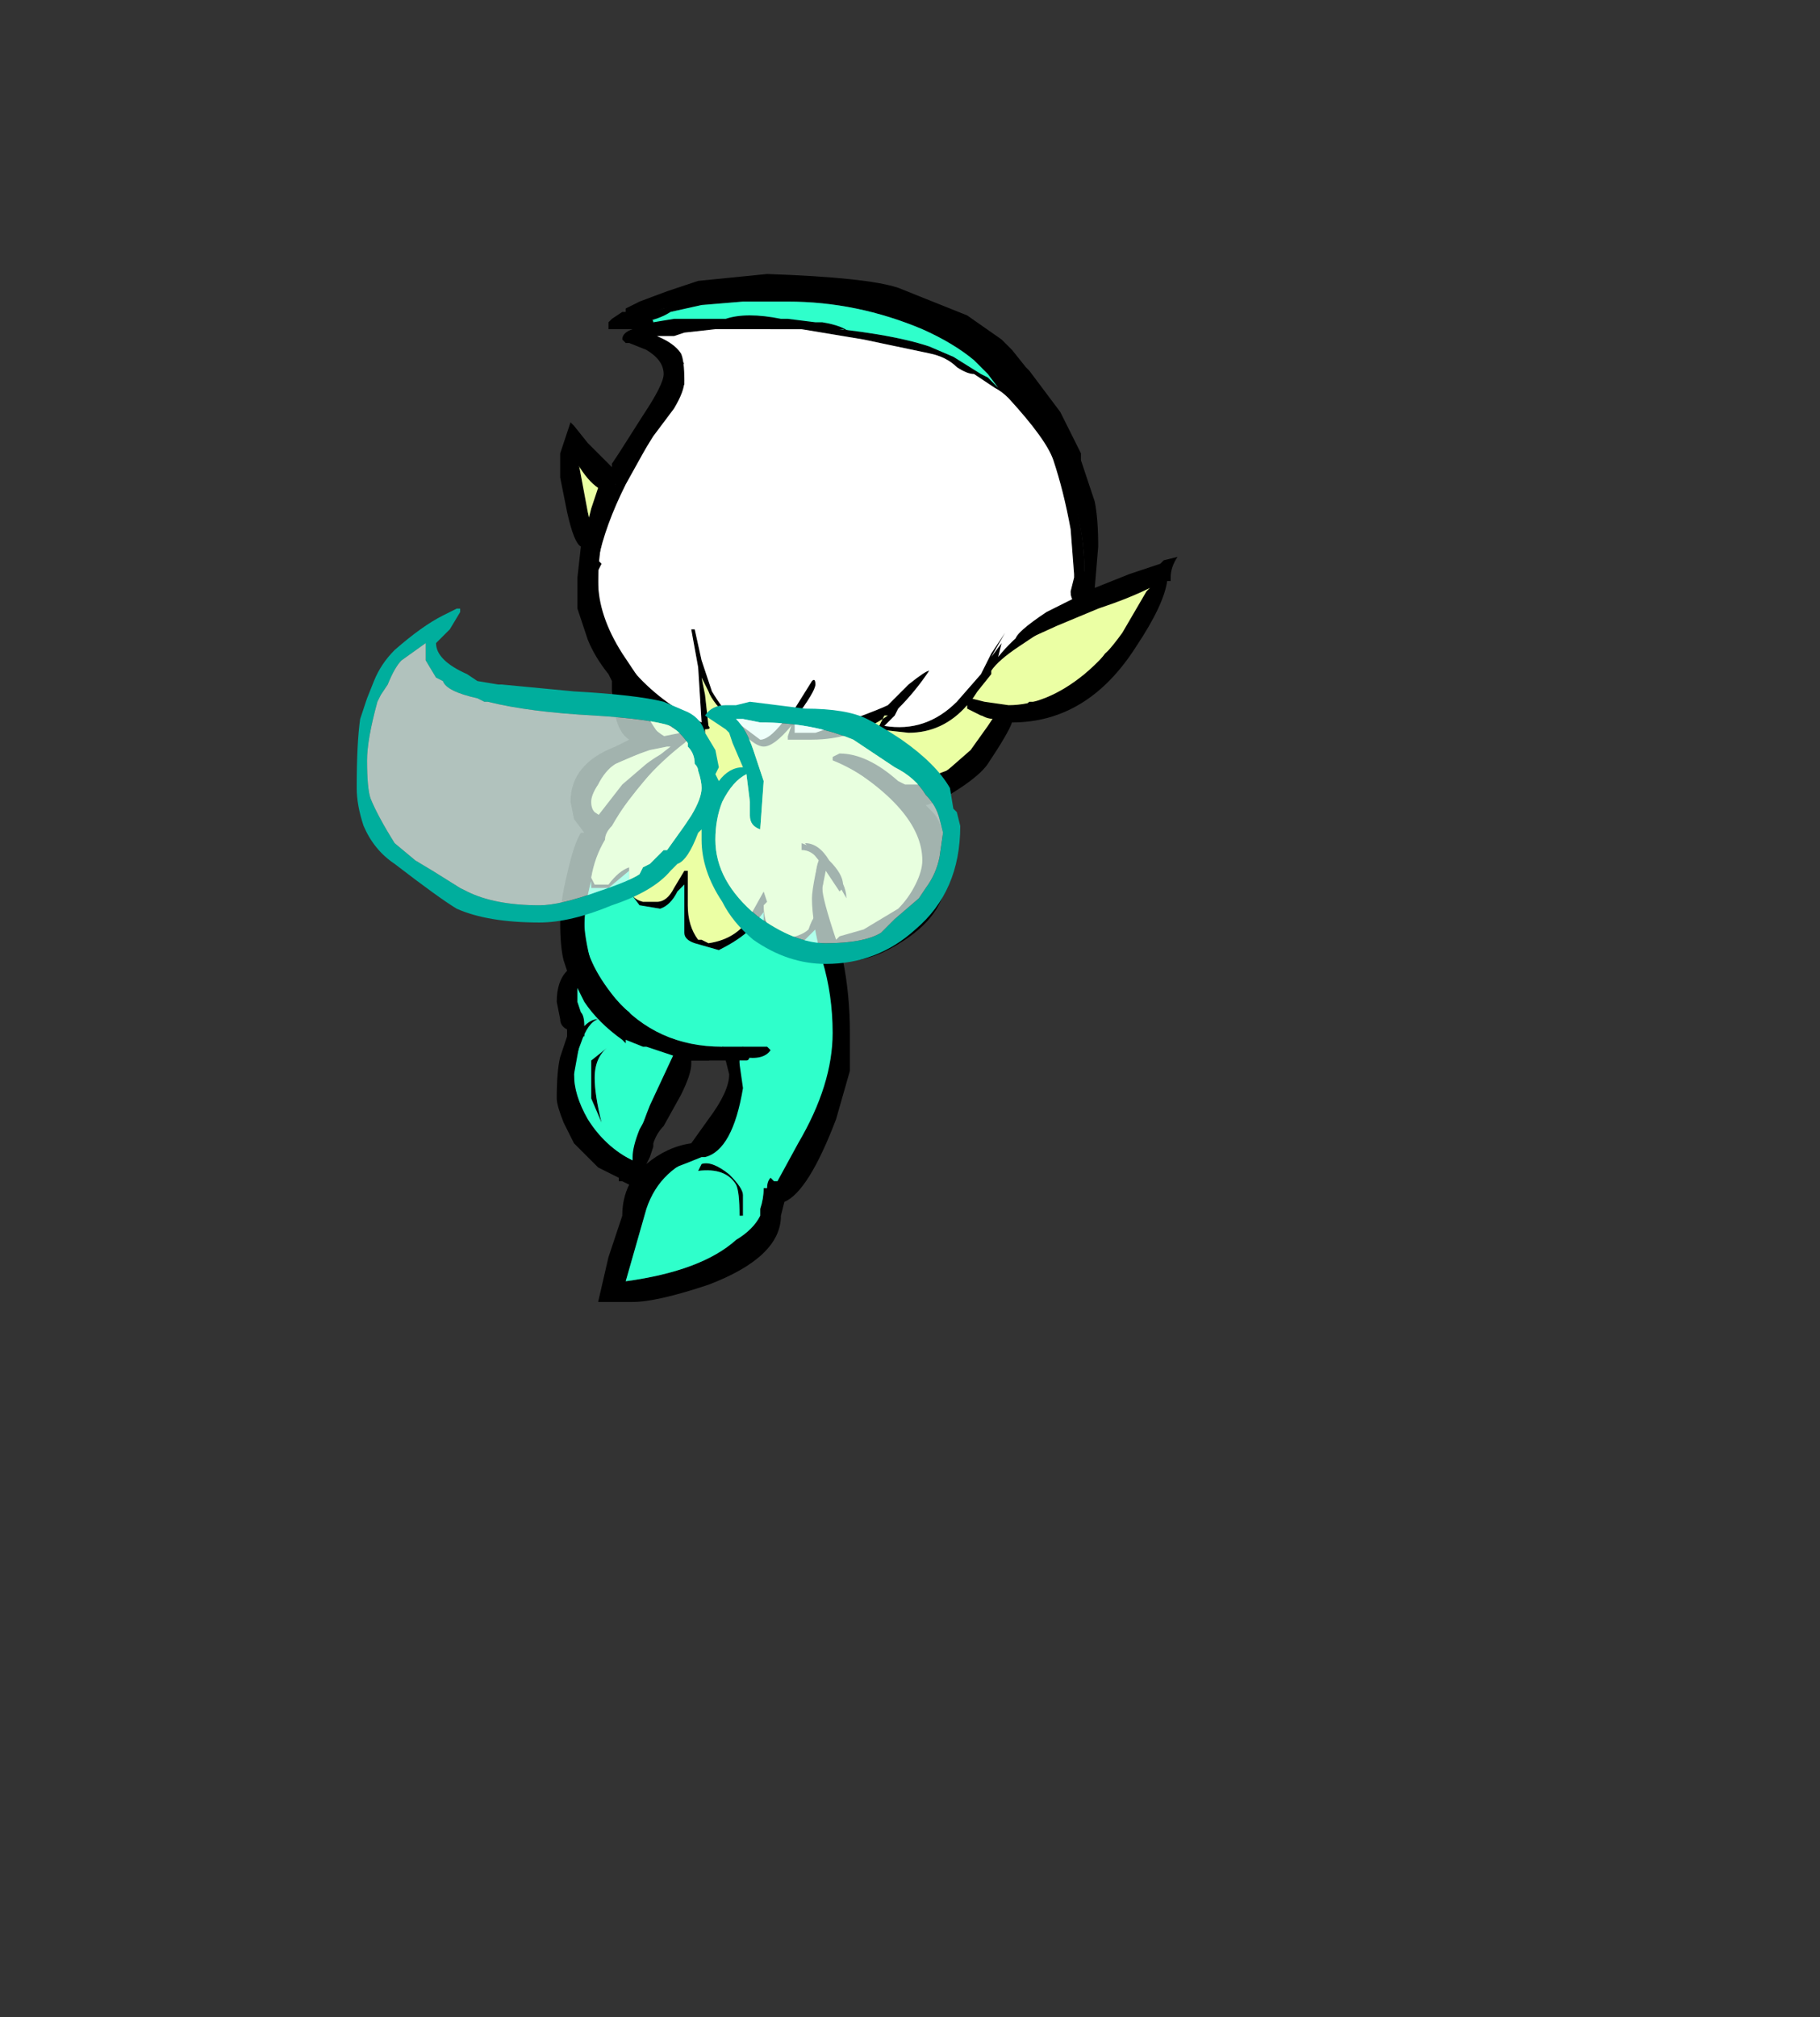 <?xml version="1.0" encoding="UTF-8" standalone="no"?>
<svg xmlns:ffdec="https://www.free-decompiler.com/flash" xmlns:xlink="http://www.w3.org/1999/xlink" ffdec:objectType="frame" height="204.65px" width="184.7px" xmlns="http://www.w3.org/2000/svg">
  <rect width="100%" height="100%" fill="#333333" stroke="none"/>
  <g transform="matrix(1.0, 0.0, 0.0, 1.0, 69.9, 87.85)">
    <use ffdec:characterId="763" ffdec:characterName="a_FairySpin5" height="104.3" transform="matrix(1.0, 0.0, 0.0, 1.0, -33.7, -60.05)" width="83.3" xlink:href="#sprite0"/>
  </g>
  <defs>
    <g id="sprite0" transform="matrix(1.0, 0.0, 0.0, 1.0, 35.0, 47.25)">
      <use ffdec:characterId="762" height="14.9" transform="matrix(7.0, 0.0, 0.0, 7.0, -35.0, -47.25)" width="11.9" xlink:href="#shape0"/>
    </g>
    <g id="shape0" transform="matrix(1.0, 0.0, 0.0, 1.0, 5.0, 6.75)">
      <path d="M-0.85 -6.05 L-0.9 -6.1 -0.9 -6.15 Q-0.65 -6.2 -0.3 -6.35 0.15 -6.45 1.25 -6.5 2.6 -6.4 3.2 -6.1 L3.65 -5.85 3.55 -5.95 Q4.05 -5.65 4.5 -5.15 5.0 -4.65 5.15 -4.25 5.55 -3.25 5.55 -2.45 L5.55 -2.1 5.5 -2.1 5.5 -2.05 5.55 -2.05 Q5.8 -2.2 6.55 -2.4 6.6 -2.5 6.7 -2.5 L6.7 -2.35 Q6.7 -1.95 6.0 -1.2 5.25 -0.35 4.6 -0.35 L4.5 -0.35 Q4.5 -0.2 4.45 -0.3 L4.35 -0.25 Q4.15 0.1 4.0 0.3 3.7 0.65 2.9 0.8 L3.05 0.95 Q3.35 1.35 3.35 1.75 L3.35 2.0 3.3 2.05 3.3 2.1 3.2 2.2 3.2 2.25 2.6 2.85 2.55 2.8 2.5 2.8 Q2.4 2.85 2.35 2.9 L1.9 3.0 1.95 3.15 Q2.1 3.75 2.1 4.2 2.1 5.0 1.85 5.55 1.6 6.25 0.95 6.9 0.85 7.2 0.55 7.4 0.0 7.9 -1.15 8.05 L-1.25 7.95 -1.15 7.7 -1.05 7.35 Q-1.0 7.0 -0.95 6.8 -0.85 6.5 -0.65 6.25 -0.35 5.95 -0.05 5.9 L0.05 5.95 0.4 5.25 Q0.55 4.9 0.5 4.65 L-0.15 4.65 -0.3 4.6 -0.6 5.25 Q-0.9 5.95 -0.9 6.2 L-0.95 6.25 Q-1.5 6.05 -1.75 5.6 -1.95 5.25 -1.95 4.85 -1.95 4.6 -1.85 4.35 L-1.75 4.2 Q-1.85 4.1 -1.85 4.0 L-1.9 3.8 -1.85 3.55 Q-1.85 3.5 -1.8 3.45 -1.75 3.4 -1.7 3.35 -1.8 3.05 -1.8 2.75 -1.8 2.0 -1.5 1.35 L-1.55 1.35 Q-1.7 1.15 -1.7 1.1 -1.7 0.65 -1.5 0.4 -1.25 0.15 -0.65 0.05 -0.8 -0.15 -0.9 -0.4 L-1.0 -0.7 Q-1.25 -1.0 -1.3 -1.15 L-1.5 -1.7 Q-1.65 -2.1 -1.65 -2.25 L-1.6 -2.6 -1.7 -2.9 -1.85 -3.45 -1.85 -4.1 -1.8 -4.1 -1.65 -3.3 -1.55 -2.85 Q-1.5 -3.15 -1.35 -3.5 L-1.6 -3.85 -1.75 -4.15 -1.5 -3.85 -1.3 -3.6 -1.2 -3.8 Q-0.95 -4.3 -0.4 -5.05 L-0.45 -5.05 -0.4 -5.15 -0.45 -5.3 -0.45 -5.35 -0.4 -5.3 -0.4 -5.45 -0.5 -5.6 -0.7 -5.7 -0.85 -5.75 Q-0.95 -5.8 -0.75 -5.85 L-0.8 -5.9 -0.65 -5.9 -0.8 -5.95 Q-1.0 -6.0 -1.1 -6.05 L-1.05 -6.1 -0.85 -6.05 -0.7 -6.0 -0.5 -5.9 -0.1 -6.0 0.0 -6.0 0.2 -6.05 1.5 -6.0 Q2.7 -5.9 3.3 -5.7 L3.65 -5.55 4.05 -5.3 4.15 -5.25 4.3 -5.1 4.15 -5.3 3.95 -5.5 Q3.65 -5.75 3.2 -5.95 2.25 -6.35 1.25 -6.35 L0.6 -6.35 0.0 -6.3 -0.45 -6.2 Q-0.6 -6.1 -0.85 -6.05 M3.3 -5.6 L2.35 -5.8 1.45 -5.95 0.2 -5.95 -0.25 -5.9 -0.4 -5.85 -0.65 -5.85 -0.65 -5.8 -0.7 -5.75 -0.55 -5.7 -0.6 -5.8 -0.55 -5.75 Q-0.55 -5.7 -0.45 -5.7 L-0.35 -5.6 -0.35 -5.55 -0.25 -5.45 -0.3 -5.45 -0.3 -5.3 -0.25 -5.25 -0.25 -5.15 -0.3 -5.1 Q-0.3 -5.05 -0.35 -5.05 L-1.1 -3.7 Q-1.4 -3.1 -1.5 -2.6 L-1.45 -2.55 -1.5 -2.45 -1.5 -2.25 Q-1.5 -1.75 -1.15 -1.2 -0.8 -0.7 -0.2 -0.35 L0.0 -0.25 -0.05 -1.05 -0.15 -1.6 -0.1 -1.6 0.0 -1.15 Q0.1 -0.85 0.15 -0.7 0.3 -0.45 0.45 -0.3 L0.85 0.0 Q1.0 0.0 1.25 -0.35 L1.35 -0.45 1.6 -0.85 Q1.65 -0.9 1.65 -0.8 1.65 -0.7 1.35 -0.3 L1.35 -0.1 1.65 -0.1 Q1.8 -0.15 2.2 -0.3 2.6 -0.45 2.7 -0.5 L3.0 -0.8 Q3.25 -1.0 3.3 -1.0 3.1 -0.7 2.85 -0.45 L2.8 -0.35 2.65 -0.2 Q3.25 -0.1 3.7 -0.55 L4.05 -0.95 4.2 -1.25 4.4 -1.55 4.2 -1.2 4.35 -1.4 4.3 -1.2 Q4.7 -1.7 5.4 -2.0 5.35 -2.05 5.35 -2.15 L5.4 -2.35 5.4 -2.4 5.35 -3.05 Q5.25 -3.6 5.1 -4.05 5.0 -4.35 4.45 -4.95 4.35 -5.05 4.25 -5.1 L3.95 -5.3 Q3.85 -5.3 3.7 -5.4 3.55 -5.55 3.3 -5.6 M0.1 -0.7 L0.0 -0.9 0.05 -0.65 0.1 -0.2 Q0.15 -0.15 0.05 -0.15 L0.05 -0.1 Q0.05 -0.05 -0.05 -0.05 -0.4 -0.05 -0.85 -0.55 L-0.9 -0.6 -0.8 -0.35 Q-0.75 -0.15 -0.45 0.0 L-0.25 0.0 -0.25 0.05 Q-0.9 0.55 -1.3 1.25 -1.4 1.35 -1.4 1.45 -1.55 1.7 -1.6 2.0 L-1.55 2.1 -1.35 2.1 Q-1.2 1.9 -1.05 1.85 L-1.05 1.8 Q-1.05 1.9 -1.05 1.95 L-1.05 2.1 Q-1.05 2.3 -0.85 2.35 L-0.65 2.35 Q-0.5 2.35 -0.4 2.15 L-0.25 1.9 -0.2 1.9 -0.2 2.0 Q-0.2 2.15 -0.2 2.4 -0.2 2.7 -0.05 2.9 L0.0 2.9 0.1 2.95 Q0.45 2.9 0.65 2.65 L0.9 2.2 0.95 2.35 0.9 2.4 Q0.9 2.75 1.15 2.9 1.45 2.85 1.55 2.75 1.6 2.6 1.65 2.55 L1.65 2.1 Q1.65 1.85 1.7 1.75 1.6 1.6 1.45 1.6 L1.45 1.5 Q1.6 1.55 1.75 1.65 L1.8 1.7 1.9 1.85 Q2.1 2.1 2.1 2.3 L1.9 1.95 1.8 1.8 1.75 2.15 Q1.75 2.5 1.85 2.95 2.4 2.9 2.75 2.6 L2.8 2.6 3.0 2.4 3.15 2.2 Q3.25 2.0 3.25 1.7 3.25 1.4 2.85 0.95 2.4 0.5 1.9 0.3 L1.9 0.25 Q2.45 0.45 2.8 0.7 3.15 0.7 3.5 0.5 L3.9 0.15 4.15 -0.2 4.25 -0.35 4.05 -0.35 3.85 -0.45 3.85 -0.5 Q3.5 -0.1 3.0 -0.1 L2.55 -0.15 2.65 -0.35 2.7 -0.35 Q2.2 0.0 1.6 0.0 L1.25 0.0 1.25 -0.05 1.3 -0.2 Q1.05 0.1 0.9 0.1 0.75 0.1 0.45 -0.25 0.15 -0.55 0.1 -0.7 M4.2 -0.95 L4.0 -0.7 3.9 -0.55 3.95 -0.55 4.05 -0.45 4.3 -0.5 4.55 -0.45 Q4.65 -0.45 4.75 -0.55 L4.85 -0.55 Q5.15 -0.6 5.35 -0.75 5.6 -0.9 5.85 -1.25 6.15 -1.5 6.35 -1.8 6.55 -2.1 6.55 -2.3 L6.45 -2.2 6.1 -2.1 Q5.35 -1.85 5.2 -1.75 L4.6 -1.35 Q4.3 -1.15 4.2 -1.0 L4.2 -0.95 M0.9 2.5 L0.7 2.75 Q0.55 2.9 0.25 3.05 L-0.1 2.95 Q-0.25 2.9 -0.25 2.8 L-0.25 2.1 -0.35 2.2 Q-0.45 2.4 -0.6 2.45 L-0.9 2.4 -1.05 2.2 -1.05 1.9 -1.35 2.15 -1.6 2.15 -1.6 2.05 Q-1.7 2.4 -1.7 2.75 -1.7 3.2 -1.25 3.75 -0.65 4.45 0.3 4.45 L0.5 4.5 0.6 4.45 0.7 4.55 Q0.7 4.65 0.65 4.65 L0.55 4.65 0.55 4.95 Q0.55 5.2 0.4 5.55 0.25 5.85 0.1 5.95 L0.1 6.0 0.0 6.05 0.05 6.0 Q-0.6 6.2 -0.8 6.8 -0.9 7.15 -1.1 7.85 0.0 7.7 0.5 7.25 0.75 7.1 0.85 6.9 L0.85 6.8 Q0.9 6.65 0.9 6.5 L0.95 6.5 1.0 6.55 1.0 6.65 1.2 6.4 Q1.6 5.9 1.75 5.5 L1.95 4.75 2.0 4.2 Q2.0 3.85 1.85 3.3 1.7 2.95 1.7 2.7 L1.4 3.0 1.1 2.95 0.9 2.65 0.9 2.5 M0.5 6.45 Q0.35 6.2 -0.05 6.25 L0.0 6.15 Q0.15 6.1 0.4 6.3 0.6 6.5 0.6 6.6 L0.6 6.9 0.55 6.9 Q0.55 6.55 0.5 6.45 M-0.5 0.1 L-0.75 0.15 Q-1.05 0.25 -1.25 0.35 -1.4 0.45 -1.5 0.65 -1.6 0.8 -1.6 0.9 -1.6 1.0 -1.55 1.05 L-1.4 1.15 Q-1.05 0.55 -0.45 0.1 L-0.5 0.1 M-0.35 0.05 L-0.35 0.05 M-1.75 3.55 L-1.8 3.6 -1.8 3.8 -1.75 3.95 Q-1.7 4.0 -1.7 4.15 -1.6 4.05 -1.5 4.05 -1.65 4.1 -1.75 4.4 -1.85 4.65 -1.85 4.85 -1.85 5.15 -1.65 5.5 -1.4 5.9 -1.0 6.1 -0.95 5.8 -0.75 5.3 L-0.4 4.55 Q-1.1 4.2 -1.5 3.75 L-1.65 3.45 -1.75 3.55 M-1.6 4.65 L-1.35 4.45 Q-1.55 4.6 -1.55 4.9 -1.55 5.15 -1.45 5.55 L-1.6 5.2 -1.6 4.65" fill="#000000" fill-rule="evenodd" stroke="none"/>
      <path d="M-0.85 -6.05 Q-0.6 -6.1 -0.45 -6.2 L0.0 -6.3 0.6 -6.35 1.25 -6.35 Q2.25 -6.35 3.2 -5.95 3.65 -5.75 3.95 -5.5 L4.15 -5.3 4.3 -5.1 4.15 -5.25 4.05 -5.3 3.65 -5.55 3.3 -5.7 Q2.7 -5.9 1.5 -6.0 L0.2 -6.05 0.0 -6.0 -0.1 -6.0 -0.5 -5.9 -0.7 -6.0 -0.85 -6.05 M0.5 6.45 Q0.55 6.55 0.55 6.9 L0.6 6.9 0.6 6.6 Q0.6 6.5 0.4 6.3 0.15 6.1 0.0 6.15 L-0.05 6.25 Q0.35 6.2 0.5 6.45 M0.9 2.5 L0.9 2.65 1.1 2.95 1.4 3.0 1.7 2.7 Q1.7 2.95 1.85 3.3 2.0 3.85 2.0 4.2 L1.95 4.75 1.75 5.5 Q1.6 5.9 1.2 6.4 L1.0 6.65 1.0 6.55 0.95 6.5 0.9 6.5 Q0.9 6.65 0.85 6.8 L0.85 6.9 Q0.75 7.1 0.5 7.25 0.0 7.7 -1.1 7.85 -0.9 7.15 -0.8 6.8 -0.6 6.2 0.05 6.0 L0.0 6.05 0.1 6.0 0.1 5.95 Q0.25 5.85 0.4 5.55 0.55 5.2 0.55 4.95 L0.55 4.65 0.65 4.65 Q0.7 4.65 0.7 4.55 L0.6 4.45 0.5 4.5 0.3 4.45 Q-0.65 4.45 -1.25 3.75 -1.7 3.2 -1.7 2.75 -1.7 2.4 -1.6 2.05 L-1.6 2.15 -1.35 2.15 -1.05 1.9 -1.05 2.2 -0.9 2.4 -0.6 2.45 Q-0.45 2.4 -0.35 2.2 L-0.25 2.1 -0.25 2.8 Q-0.25 2.9 -0.1 2.95 L0.25 3.05 Q0.55 2.9 0.7 2.75 L0.9 2.5 M-1.6 4.65 L-1.6 5.2 -1.45 5.55 Q-1.55 5.15 -1.55 4.9 -1.55 4.6 -1.35 4.45 L-1.6 4.65 M-1.75 3.55 L-1.65 3.45 -1.5 3.75 Q-1.1 4.2 -0.4 4.55 L-0.75 5.3 Q-0.95 5.8 -1.0 6.1 -1.4 5.9 -1.65 5.5 -1.85 5.15 -1.85 4.85 -1.85 4.65 -1.75 4.4 -1.65 4.1 -1.5 4.05 -1.6 4.05 -1.7 4.15 -1.7 4.0 -1.75 3.95 L-1.8 3.8 -1.8 3.6 -1.75 3.55" fill="#2fffcb" fill-rule="evenodd" stroke="none"/>
      <path d="M-1.75 -4.15 L-1.6 -3.85 -1.35 -3.5 Q-1.5 -3.15 -1.55 -2.85 L-1.65 -3.3 -1.8 -4.1 -1.75 -4.15 M4.2 -0.95 L4.2 -1.0 Q4.3 -1.15 4.6 -1.35 L5.2 -1.75 Q5.35 -1.85 6.1 -2.1 L6.45 -2.2 6.55 -2.3 Q6.55 -2.1 6.35 -1.8 6.15 -1.5 5.85 -1.25 5.6 -0.9 5.35 -0.75 5.15 -0.6 4.85 -0.55 L4.75 -0.55 Q4.65 -0.45 4.55 -0.45 L4.3 -0.5 4.05 -0.45 3.95 -0.55 3.9 -0.55 4.0 -0.7 4.2 -0.95 M0.1 -0.7 Q0.15 -0.55 0.45 -0.25 0.75 0.1 0.9 0.1 1.05 0.1 1.3 -0.2 L1.25 -0.05 1.25 0.0 1.6 0.0 Q2.2 0.0 2.7 -0.35 L2.65 -0.35 2.55 -0.15 3.0 -0.1 Q3.5 -0.1 3.85 -0.5 L3.85 -0.45 4.05 -0.35 4.25 -0.35 4.15 -0.2 3.9 0.15 3.5 0.5 Q3.15 0.7 2.8 0.7 2.45 0.45 1.9 0.25 L1.9 0.3 Q2.4 0.5 2.85 0.95 3.25 1.4 3.25 1.7 3.25 2.0 3.15 2.2 L3.0 2.4 2.8 2.6 2.75 2.6 Q2.4 2.9 1.85 2.95 1.75 2.5 1.75 2.15 L1.8 1.8 1.9 1.95 2.1 2.3 Q2.1 2.1 1.9 1.85 L1.8 1.7 1.75 1.65 Q1.6 1.55 1.45 1.5 L1.45 1.6 Q1.6 1.6 1.7 1.75 1.65 1.85 1.65 2.1 L1.65 2.55 Q1.6 2.6 1.55 2.75 1.45 2.85 1.15 2.9 0.9 2.75 0.9 2.4 L0.95 2.35 0.9 2.2 0.65 2.65 Q0.45 2.9 0.1 2.95 L0.0 2.9 -0.05 2.9 Q-0.2 2.7 -0.2 2.4 -0.2 2.15 -0.2 2.0 L-0.2 1.9 -0.25 1.9 -0.4 2.15 Q-0.5 2.35 -0.65 2.35 L-0.85 2.35 Q-1.05 2.3 -1.05 2.1 L-1.05 1.95 Q-1.05 1.9 -1.05 1.8 L-1.05 1.85 Q-1.2 1.9 -1.35 2.1 L-1.55 2.1 -1.6 2.0 Q-1.55 1.7 -1.4 1.45 -1.4 1.35 -1.3 1.25 -0.9 0.55 -0.25 0.05 L-0.25 0.0 -0.45 0.0 Q-0.75 -0.15 -0.8 -0.35 L-0.9 -0.6 -0.85 -0.55 Q-0.4 -0.05 -0.05 -0.05 0.05 -0.05 0.05 -0.1 L0.05 -0.15 Q0.15 -0.15 0.1 -0.2 L0.05 -0.65 0.0 -0.9 0.1 -0.7 M-0.5 0.1 L-0.45 0.1 Q-1.05 0.55 -1.4 1.15 L-1.55 1.05 Q-1.6 1.0 -1.6 0.9 -1.6 0.8 -1.5 0.65 -1.4 0.45 -1.25 0.35 -1.05 0.25 -0.75 0.15 L-0.5 0.1" fill="#ebffa4" fill-rule="evenodd" stroke="none"/>
      <path d="M3.3 -5.6 Q3.55 -5.55 3.7 -5.4 3.85 -5.3 3.95 -5.3 L4.25 -5.1 Q4.35 -5.05 4.45 -4.95 5.0 -4.35 5.1 -4.05 5.25 -3.6 5.35 -3.05 L5.4 -2.4 5.4 -2.35 5.35 -2.15 Q5.35 -2.05 5.4 -2.0 4.7 -1.7 4.3 -1.2 L4.35 -1.4 4.2 -1.2 4.4 -1.55 4.2 -1.25 4.05 -0.95 3.7 -0.55 Q3.25 -0.1 2.65 -0.2 L2.8 -0.35 2.85 -0.45 Q3.1 -0.7 3.3 -1.0 3.25 -1.0 3.0 -0.8 L2.7 -0.5 Q2.6 -0.45 2.2 -0.3 1.8 -0.15 1.65 -0.1 L1.35 -0.1 1.35 -0.3 Q1.65 -0.7 1.65 -0.8 1.65 -0.9 1.6 -0.85 L1.35 -0.45 1.25 -0.35 Q1.0 0.0 0.85 0.0 L0.45 -0.3 Q0.3 -0.45 0.15 -0.7 0.1 -0.85 0.0 -1.15 L-0.1 -1.6 -0.15 -1.6 -0.05 -1.05 0.0 -0.25 -0.2 -0.35 Q-0.8 -0.7 -1.15 -1.2 -1.5 -1.75 -1.5 -2.25 L-1.5 -2.45 -1.45 -2.55 -1.5 -2.6 Q-1.4 -3.1 -1.1 -3.7 L-0.35 -5.05 Q-0.3 -5.05 -0.3 -5.1 L-0.25 -5.15 -0.25 -5.25 -0.3 -5.3 -0.3 -5.45 -0.25 -5.45 -0.35 -5.55 -0.35 -5.6 -0.45 -5.7 Q-0.55 -5.7 -0.55 -5.75 L-0.6 -5.8 -0.55 -5.7 -0.7 -5.75 -0.65 -5.8 -0.65 -5.85 -0.4 -5.85 -0.25 -5.9 0.2 -5.95 1.45 -5.95 2.35 -5.8 3.3 -5.6" fill="#ffffff" fill-rule="evenodd" stroke="none"/>
      <path d="M4.5 -5.65 L4.7 -5.4 4.75 -5.35 5.2 -4.75 5.5 -4.15 5.5 -4.05 5.7 -3.45 Q5.75 -3.2 5.75 -2.8 L5.7 -2.2 6.2 -2.4 6.65 -2.55 6.7 -2.6 6.9 -2.65 Q6.8 -2.5 6.8 -2.35 L6.8 -2.3 6.75 -2.3 Q6.7 -1.95 6.3 -1.35 5.6 -0.25 4.5 -0.25 4.45 -0.1 4.15 0.35 4.05 0.5 3.75 0.7 3.45 0.9 3.25 0.95 L3.35 1.05 Q3.55 1.25 3.55 1.95 3.55 2.5 2.95 2.9 2.5 3.2 2.15 3.2 L2.05 3.2 Q2.15 3.7 2.15 4.25 L2.15 4.8 1.95 5.5 Q1.55 6.55 1.2 6.7 L1.15 6.9 Q1.15 7.5 0.1 7.9 -0.65 8.15 -1.0 8.15 L-1.5 8.15 -1.35 7.5 -1.15 6.9 Q-1.15 6.65 -1.05 6.45 L-1.15 6.4 -1.2 6.4 -1.2 6.35 -1.5 6.2 -1.85 5.85 -2.0 5.55 Q-2.1 5.3 -2.1 5.2 -2.1 4.8 -2.05 4.6 -2.0 4.45 -1.95 4.3 L-1.95 4.2 Q-2.05 4.15 -2.05 4.05 L-2.1 3.8 Q-2.1 3.5 -1.95 3.35 L-2.0 3.2 Q-2.05 3.0 -2.05 2.65 -2.05 2.35 -1.95 1.95 -1.85 1.5 -1.75 1.35 L-1.7 1.35 -1.85 1.15 -1.9 0.9 Q-1.9 0.35 -1.25 0.1 L-1.05 0.0 Q-1.2 -0.1 -1.25 -0.35 L-1.3 -0.7 -1.3 -0.85 -1.35 -0.95 Q-1.55 -1.2 -1.65 -1.45 L-1.8 -1.9 -1.8 -2.35 -1.75 -2.8 Q-1.85 -2.85 -1.95 -3.3 L-2.05 -3.8 -2.05 -4.15 Q-2.0 -4.3 -1.9 -4.6 L-1.85 -4.55 -1.65 -4.3 -1.3 -3.95 -1.3 -4.0 -1.2 -4.15 -0.85 -4.7 Q-0.55 -5.15 -0.55 -5.3 -0.55 -5.5 -0.8 -5.65 L-1.05 -5.75 -1.1 -5.75 -1.15 -5.8 Q-1.15 -5.9 -1.0 -5.95 L-1.35 -5.95 -1.35 -6.05 -1.3 -6.1 -1.15 -6.2 -1.1 -6.2 -1.1 -6.25 -0.9 -6.35 -0.5 -6.5 -0.05 -6.65 0.95 -6.75 Q2.4 -6.7 2.85 -6.55 L3.85 -6.15 4.35 -5.8 4.5 -5.65 M3.55 -5.85 Q3.3 -6.0 2.7 -6.2 1.8 -6.45 0.95 -6.45 0.2 -6.45 -0.55 -6.25 L-0.8 -6.15 Q-0.7 -6.1 -0.7 -6.05 L-0.4 -6.1 0.35 -6.1 Q0.65 -6.2 1.15 -6.1 L1.25 -6.1 1.65 -6.05 1.75 -6.05 Q2.05 -6.0 2.15 -5.9 L2.05 -5.95 1.0 -5.95 0.6 -6.0 0.35 -6.0 -0.4 -5.9 -0.65 -5.85 Q-0.4 -5.75 -0.3 -5.6 -0.25 -5.5 -0.25 -5.2 -0.25 -5.05 -0.4 -4.8 L-0.7 -4.4 -0.95 -4.0 Q-1.05 -3.85 -1.2 -3.75 L-1.25 -3.7 -1.3 -3.45 Q-1.5 -2.85 -1.5 -2.3 -1.5 -1.8 -1.15 -1.25 L-0.65 -0.5 Q-0.75 -0.5 -0.85 -0.55 -0.8 -0.35 -0.7 -0.2 L-0.6 -0.05 -0.55 -0.05 -0.3 -0.1 -0.25 -0.1 Q-0.2 -0.05 -0.2 0.0 L-0.25 0.05 -0.55 0.05 -1.25 0.35 Q-1.65 0.6 -1.65 0.8 -1.65 0.95 -1.55 1.1 L-1.5 1.1 -1.15 0.65 -0.8 0.35 Q-0.6 0.2 -0.45 0.15 -1.2 1.0 -1.45 1.45 -1.7 1.95 -1.7 2.65 -1.7 2.85 -1.6 3.25 -1.45 3.6 -1.3 3.75 L-1.05 3.95 -0.95 4.1 -0.9 4.1 -0.9 4.15 -0.55 4.35 -0.15 4.45 -0.1 4.5 0.1 4.45 0.3 4.5 0.3 4.45 0.95 4.45 1.0 4.5 Q0.9 4.65 0.6 4.6 L0.5 4.6 0.55 4.7 0.6 5.05 Q0.45 5.95 0.05 6.05 L0.0 6.05 -0.25 6.15 Q-0.4 6.2 -0.55 6.3 L-0.7 6.45 Q-0.8 6.55 -0.85 6.75 L-0.9 7.05 -1.1 7.8 -1.15 7.95 -0.9 7.9 -0.55 7.8 -0.3 7.7 Q0.45 7.4 0.7 7.15 0.85 7.0 0.9 6.85 L0.9 6.55 0.95 6.5 Q0.95 6.4 1.0 6.35 L1.05 6.4 1.1 6.4 1.4 5.85 Q1.9 5.0 1.9 4.25 1.9 3.7 1.75 3.2 1.6 2.65 1.6 2.3 1.6 2.2 1.65 1.95 L1.7 1.75 1.5 1.5 Q1.7 1.5 1.85 1.75 2.05 1.95 2.05 2.1 L2.05 2.15 2.0 2.2 1.8 1.9 1.75 2.15 Q1.75 2.3 1.95 2.9 L2.0 2.85 2.35 2.75 2.85 2.45 Q3.0 2.3 3.1 2.1 3.2 1.9 3.2 1.75 3.2 1.0 1.9 0.25 L2.0 0.2 Q2.4 0.2 2.85 0.6 L2.95 0.65 3.15 0.65 3.15 0.6 3.55 0.45 3.85 0.25 4.0 0.1 4.25 -0.3 Q4.1 -0.3 4.0 -0.4 3.9 -0.45 3.85 -0.55 L3.9 -0.6 4.1 -0.55 4.45 -0.5 Q5.0 -0.5 5.55 -0.95 5.85 -1.2 6.1 -1.55 L6.45 -2.15 6.5 -2.2 Q6.2 -2.05 5.75 -1.9 L5.15 -1.65 4.6 -1.4 4.55 -1.4 4.55 -1.45 Q4.55 -1.55 5.0 -1.85 L5.4 -2.05 5.35 -2.1 Q5.45 -2.2 5.45 -2.35 L5.5 -2.4 5.5 -2.3 5.55 -2.45 Q5.55 -3.5 4.9 -4.5 L4.7 -4.85 4.4 -5.2 4.3 -5.35 3.55 -5.85 M0.1 4.65 L-0.15 4.65 -0.15 4.7 Q-0.15 4.85 -0.3 5.15 L-0.55 5.6 Q-0.65 5.7 -0.7 5.85 L-0.7 5.9 -0.75 6.05 -0.8 6.15 Q-0.5 5.9 -0.15 5.85 L0.1 5.5 Q0.4 5.1 0.4 4.85 L0.35 4.65 0.3 4.6 0.1 4.65 M-1.8 -4.0 L-1.7 -3.5 -1.65 -3.15 -1.6 -3.35 -1.5 -3.65 Q-1.65 -3.75 -1.8 -4.0 M-1.1 4.35 L-1.1 4.4 -1.15 4.35 Q-1.5 4.1 -1.7 3.8 L-1.8 3.6 -1.85 3.8 -1.85 3.85 -1.8 3.9 -1.8 4.0 -1.75 4.15 -1.7 4.15 -1.7 4.3 -1.75 4.3 -1.85 4.85 Q-1.85 5.55 -1.3 5.95 L-1.0 6.1 -1.0 6.05 Q-1.0 5.9 -0.9 5.65 L-0.65 5.2 Q-0.5 4.85 -0.45 4.75 -0.45 4.65 -0.35 4.6 L-0.8 4.45 -0.85 4.45 -1.1 4.35" fill="#000000" fill-rule="evenodd" stroke="none"/>
      <path d="M0.7 -0.55 L1.5 -0.45 Q2.1 -0.45 2.4 -0.3 2.6 -0.2 2.9 0.0 3.4 0.35 3.6 0.7 L3.65 1.0 3.7 1.05 3.75 1.25 Q3.75 2.2 3.1 2.75 2.55 3.25 1.8 3.25 1.25 3.25 0.75 2.9 0.45 2.65 0.3 2.35 0.0 1.9 0.0 1.45 L0.0 1.3 -0.05 1.35 Q-0.2 1.75 -0.35 1.8 L-0.45 1.9 Q-0.7 2.2 -1.3 2.4 -1.9 2.65 -2.35 2.65 -3.1 2.65 -3.55 2.45 -3.8 2.3 -4.45 1.8 -4.75 1.6 -4.9 1.25 -5.0 0.95 -5.0 0.7 -5.0 0.05 -4.95 -0.3 L-4.85 -0.6 -4.75 -0.85 Q-4.65 -1.1 -4.45 -1.3 -4.05 -1.65 -3.75 -1.8 -3.65 -1.85 -3.55 -1.9 L-3.5 -1.9 -3.5 -1.85 -3.65 -1.6 -3.85 -1.4 Q-3.85 -1.15 -3.4 -0.95 L-3.25 -0.85 -2.95 -0.8 -2.9 -0.8 -1.85 -0.7 Q-0.95 -0.65 -0.55 -0.55 L-0.2 -0.4 Q0.0 -0.3 0.05 -0.1 L0.2 0.15 0.25 0.4 0.2 0.5 0.25 0.6 Q0.4 0.4 0.6 0.4 L0.45 0.05 0.4 -0.1 0.35 -0.15 0.05 -0.35 Q0.15 -0.5 0.35 -0.5 L0.5 -0.5 0.7 -0.55 M0.5 -0.3 Q0.65 -0.15 0.75 0.15 L0.9 0.6 0.85 1.3 Q0.7 1.25 0.7 1.1 L0.7 0.9 0.65 0.5 Q0.45 0.6 0.3 0.9 0.2 1.15 0.2 1.45 0.2 2.05 0.8 2.55 1.35 2.95 1.8 2.95 2.35 2.95 2.6 2.8 L2.8 2.6 3.15 2.3 3.25 2.15 Q3.4 1.95 3.45 1.7 L3.5 1.35 3.45 1.15 Q3.4 0.95 3.25 0.8 3.1 0.55 2.8 0.4 L2.2 0.0 Q1.6 -0.25 0.85 -0.25 L0.6 -0.3 0.5 -0.3 M-4.65 -0.65 L-4.7 -0.55 Q-4.85 0.0 -4.85 0.3 -4.85 0.7 -4.8 0.85 -4.7 1.1 -4.45 1.5 L-4.15 1.75 -3.9 1.9 -3.5 2.15 -3.4 2.2 Q-3.0 2.4 -2.35 2.4 -2.05 2.4 -1.5 2.2 -1.05 2.05 -0.9 1.95 L-0.85 1.85 -0.75 1.8 -0.55 1.6 -0.5 1.6 -0.25 1.25 -0.15 1.1 Q0.0 0.85 0.0 0.7 0.0 0.6 -0.05 0.45 -0.05 0.4 -0.1 0.35 -0.1 0.2 -0.2 0.1 L-0.2 0.05 Q-0.3 -0.1 -0.45 -0.2 -0.75 -0.3 -1.55 -0.35 -2.5 -0.4 -3.1 -0.55 L-3.15 -0.55 -3.25 -0.6 Q-3.7 -0.7 -3.75 -0.85 L-3.85 -0.9 -4.0 -1.15 -4.0 -1.4 -4.35 -1.15 Q-4.45 -1.05 -4.55 -0.8 L-4.65 -0.65" fill="#00ae9d" fill-rule="evenodd" stroke="none"/>
      <path d="M-4.65 -0.65 L-4.55 -0.8 Q-4.45 -1.05 -4.35 -1.15 L-4.0 -1.4 -4.0 -1.15 -3.85 -0.9 -3.75 -0.85 Q-3.7 -0.7 -3.25 -0.6 L-3.15 -0.55 -3.1 -0.55 Q-2.5 -0.4 -1.55 -0.35 -0.75 -0.3 -0.45 -0.2 -0.3 -0.1 -0.2 0.05 L-0.2 0.1 Q-0.1 0.2 -0.1 0.35 -0.05 0.4 -0.05 0.45 0.0 0.6 0.0 0.7 0.0 0.85 -0.15 1.1 L-0.25 1.25 -0.5 1.6 -0.55 1.6 -0.75 1.8 -0.85 1.85 -0.9 1.95 Q-1.05 2.05 -1.5 2.2 -2.05 2.4 -2.35 2.4 -3.0 2.4 -3.4 2.2 L-3.5 2.15 -3.9 1.9 -4.15 1.75 -4.45 1.5 Q-4.7 1.1 -4.8 0.85 -4.85 0.7 -4.85 0.3 -4.85 0.0 -4.7 -0.55 L-4.65 -0.65 M0.5 -0.3 L0.6 -0.3 0.85 -0.25 Q1.6 -0.25 2.2 0.0 L2.8 0.4 Q3.1 0.55 3.25 0.8 3.4 0.95 3.45 1.15 L3.5 1.35 3.45 1.7 Q3.4 1.95 3.25 2.15 L3.15 2.3 2.8 2.6 2.6 2.8 Q2.35 2.95 1.8 2.95 1.35 2.95 0.8 2.55 0.2 2.05 0.2 1.45 0.2 1.15 0.3 0.9 0.45 0.6 0.65 0.5 L0.7 0.9 0.7 1.1 Q0.7 1.25 0.85 1.3 L0.9 0.6 0.75 0.15 Q0.65 -0.15 0.5 -0.3" fill="#e7fef7" fill-opacity="0.702" fill-rule="evenodd" stroke="none"/>
    </g>
  </defs>
</svg>
